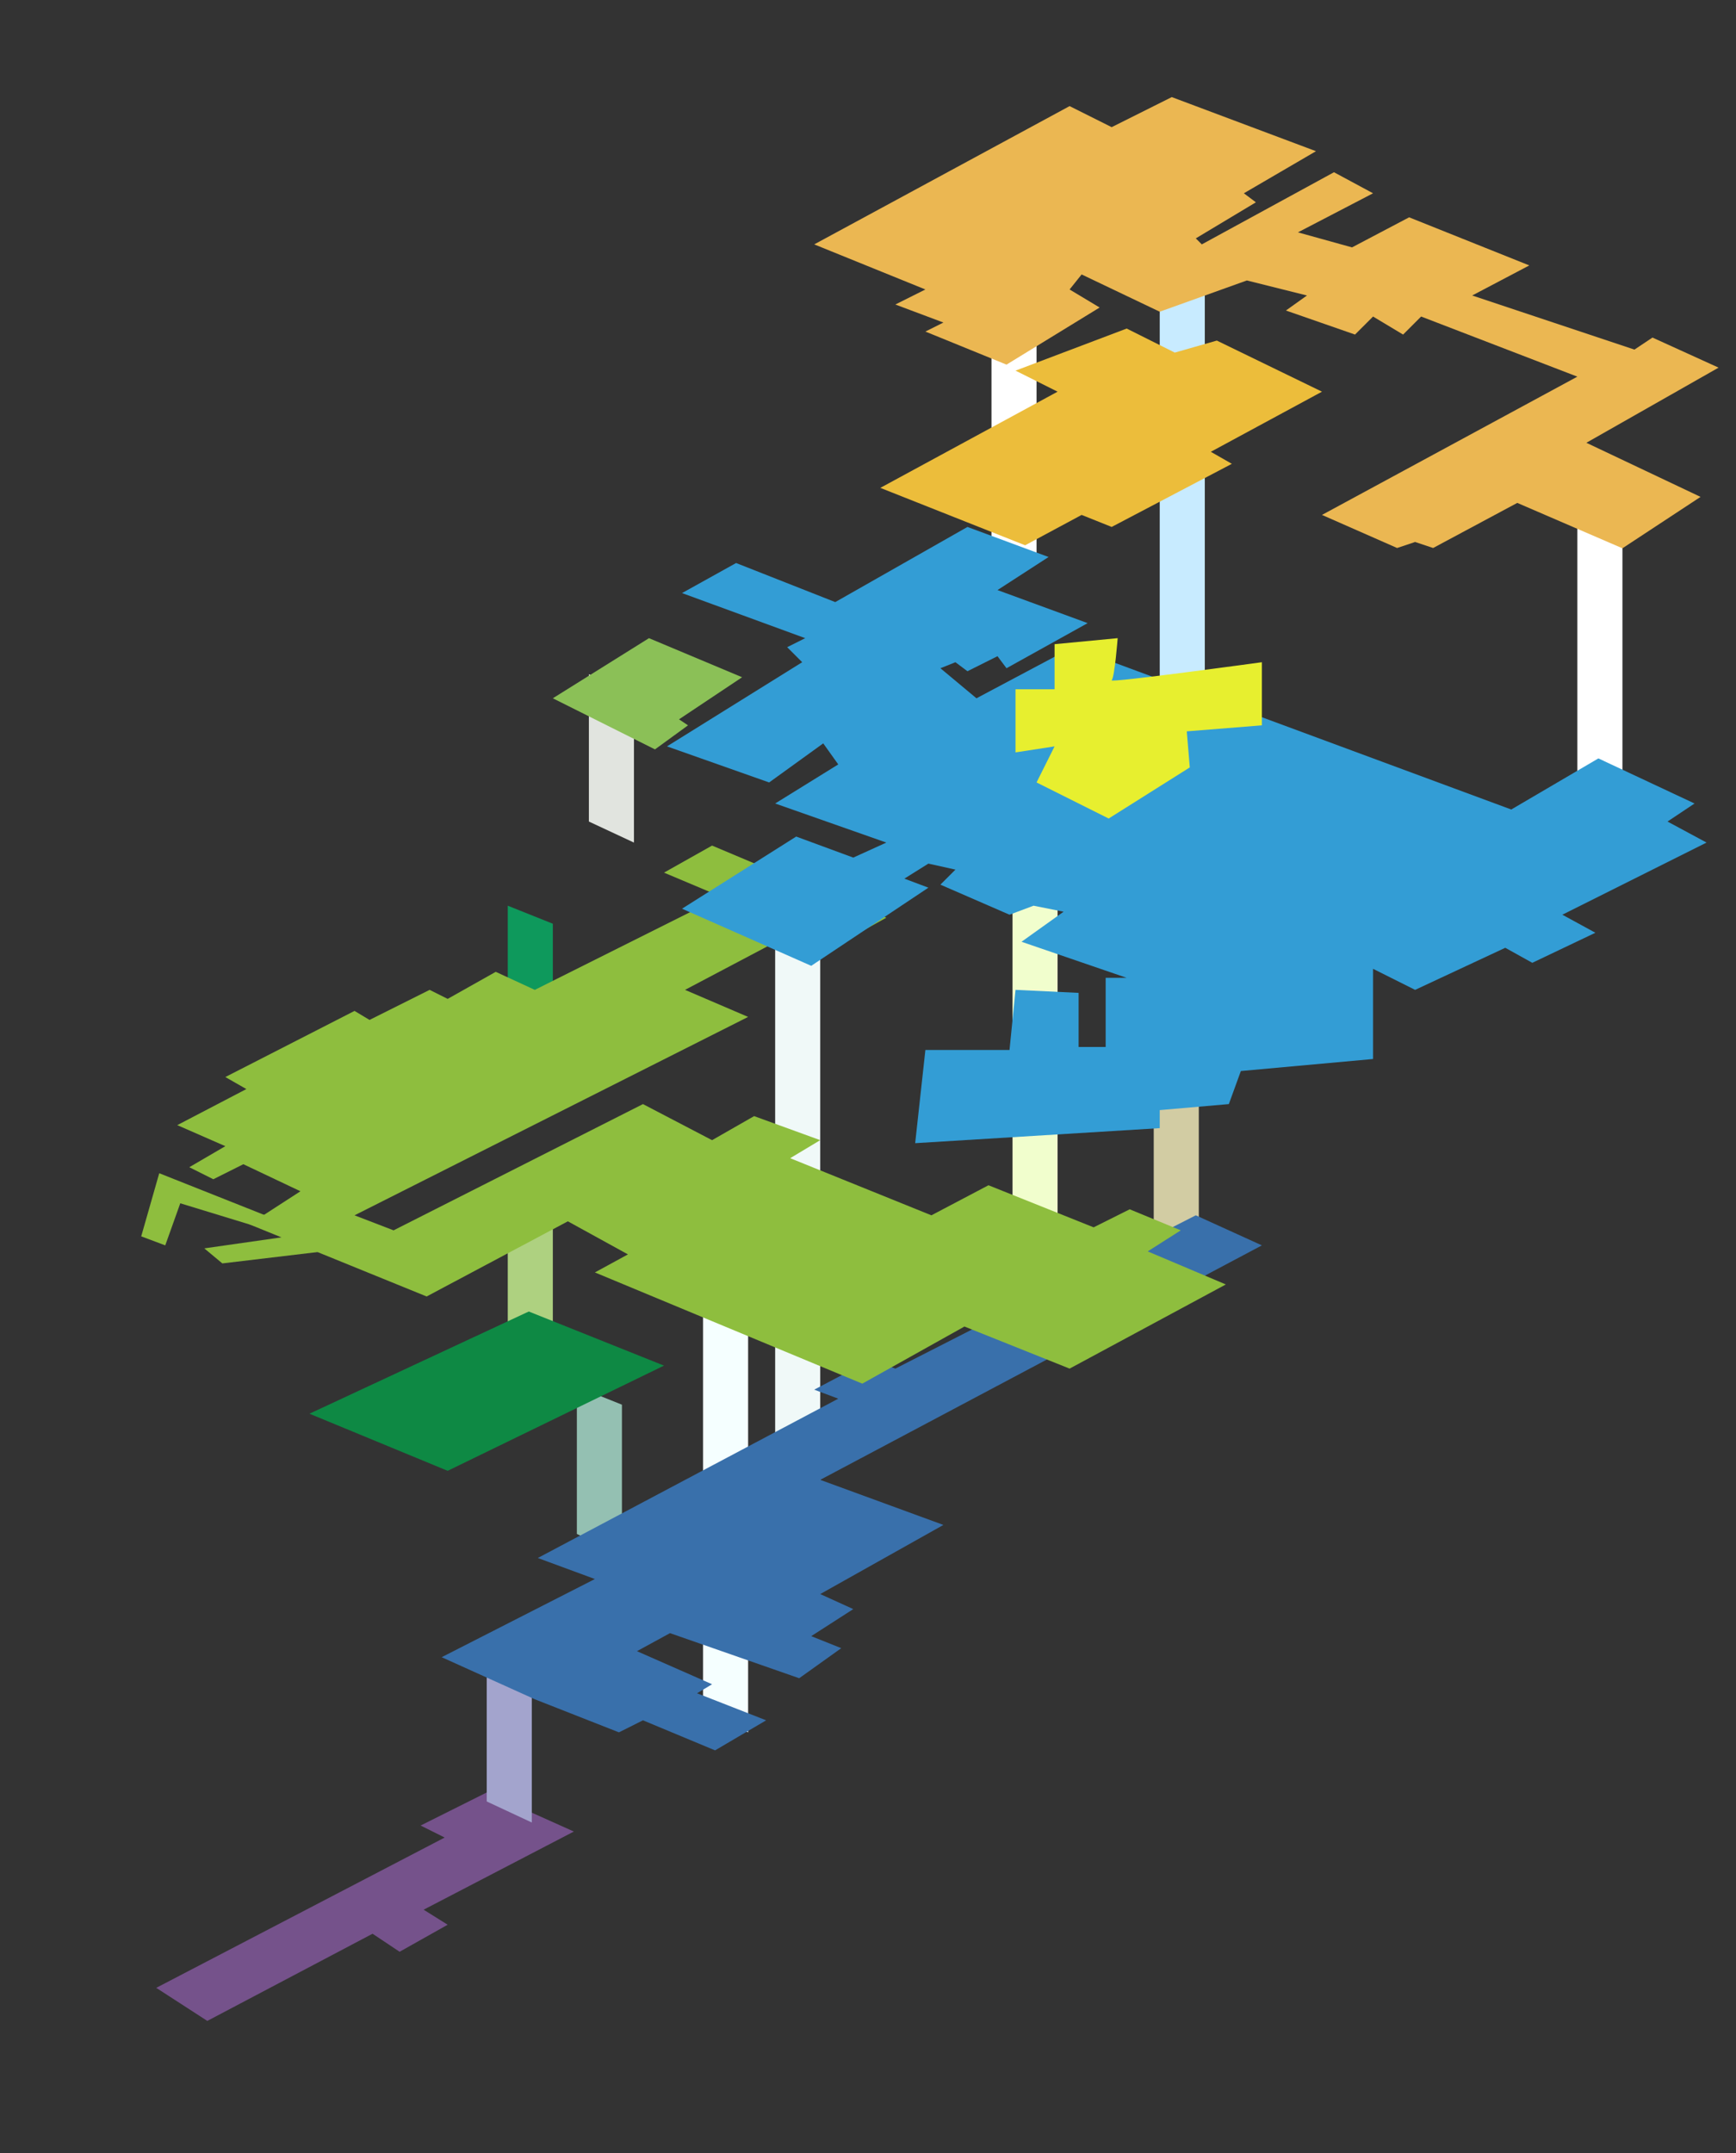 <?xml version="1.0" encoding="utf-8"?>
<!-- Generator: Adobe Illustrator 21.1.0, SVG Export Plug-In . SVG Version: 6.00 Build 0)  -->
<svg version="1.1" xmlns="http://www.w3.org/2000/svg" xmlns:xlink="http://www.w3.org/1999/xlink" x="0px" y="0px" width="577.8px"
	 height="716.3px" viewBox="0 0 577.8 716.3" style="enable-background:new 0 0 577.8 716.3;" xml:space="preserve">
<rect x="0" y="0" width="577.8" height="716.3" fill="#333333" stroke="none"/>
<style type="text/css">
	.st0{fill:#75528B;}
	.st1{fill:#A3A4CD;}
	.st2{fill:#F5FFFF;}
	.st3{fill:#F0F9F8;}
	.st4{fill:#94C0B2;}
	.st5{fill:#AED180;}
	.st6{fill:#0E995C;}
	.st7{fill:#FFFFFF;}
	.st8{fill:#C8EBFF;}
	.st9{fill:#D2CCA3;}
	.st10{fill:#F1FECD;}
	.st11{fill:#E1E4DF;}
	.st12{fill:#ECBD3B;}
	.st13{fill:#8EBE3E;}
	.st14{fill:#3970AB;}
	.st15{fill:#0E8944;}
	.st16{fill:#339DD5;}
	.st17{fill:#EBB752;}
	.st18{fill:#E7EF2F;}
	.st19{fill:#8BC057;}
</style>
<g id="Layer_4">
	<polygon class="st0" points="52,661.3 148,611.3 140,607.3 162,596.3 191,609.3 141,635.3 149,640.3 133,649.3 124,643.3 69,672.3 
			"/>
	<polygon class="st1" points="162,599.3 162,550.3 177,556.3 177,606.3 	"/>
	<polygon class="st2" points="234,569.3 234,413.3 249,419.3 249,576.3 	"/>
	<polygon class="st3" points="258,504.3 258,289.3 273,295.3 273,511.3 	"/>
	<polygon class="st4" points="192,510.3 192,461.3 207,467.3 207,517.3 	"/>
	<polygon class="st5" points="169,451.3 169,402.3 184,408.3 184,458.3 	"/>
	<polygon class="st6" points="169,350.3 169,301.3 184,307.3 184,357.3 	"/>
	<polygon class="st7" points="330,180.3 330,105.3 345,111.3 345,187.3 	"/>
	<polygon class="st8" points="386,234.3 386,88.3 401,94.3 401,241.3 	"/>
	<polygon class="st7" points="525,266.3 525,157.3 540,163.3 540,273.3 	"/>
	<polygon class="st9" points="384,423.3 384,314.3 399,320.3 399,430.3 	"/>
	<polygon class="st10" points="337,404.3 337,261.3 352,267.3 352,411.3 	"/>
	<polygon class="st11" points="196,273.3 196,224.3 211,230.3 211,280.3 	"/>
	<polygon class="st12" points="403,150.3 440,130.3 405,113.3 391,117.3 375,109.3 338,123.3 352,130.3 293,162.3 341.2,181.4 
		360,171.3 370,175.3 410,154.3 	"/>
	<polygon class="st13" points="53,390.3 47,411.3 55,414.3 60,400.3 96,411.3 68,415.3 74,420.3 116,415.3 	"/>
</g>
<g id="Layer_2">
	<polygon class="st14" points="178,565.3 206,576.3 214,572.3 238,582.3 255,572.3 232,563.3 237,560.3 212,549.3 223,543.3 
		266,558.3 280,548.3 270,544.3 284,535.3 273,530.3 314,507.3 273,492.3 420,414.3 398,404.3 298,455.3 290,452.3 271,462.3 
		279,465.3 179,518.3 198,525.3 147,551.3 	"/>
</g>
<g id="Layer_3">
	<polygon class="st15" points="103,470.3 149,489.3 221,454.3 176,436.3 	"/>
</g>
<g id="Layer_5">
	<polygon class="st13" points="142,431.3 189,406.3 209,417.3 198,423.3 287,460.3 321,441.3 356,455.3 408,427.3 382,416.3 
		393,409.3 376,402.3 364,408.3 329,394.3 310,404.3 263,385.3 273,379.3 251,371.3 237,379.3 214,367.3 131,409.3 118,404.3 
		249,338.3 228,329.3 264,310.3 277,315.3 295,305.3 284,300.3 290,297.3 263,285.3 256,289.3 237,281.3 221,290.3 240,298.3 
		178,329.3 165,323.3 149,332.3 143,329.3 123,339.3 118,336.3 75,358.3 82,362.3 59,374.3 75,381.3 63,388.3 71,392.3 81,387.3 
		100,396.3 83,407.3 	"/>
</g>
<g id="Layer_6">
	<polygon class="st16" points="270,321.3 309,295.3 301,292.3 309,287.3 318,289.3 313,294.3 336,304.3 344,301.3 354,303.3 
		340,313.3 375,325.3 368,325.3 368,348.3 359,348.3 359,330.3 338,329.3 336,349.3 308,349.3 304.6,380.3 386,375.3 386,369.3 
		409,367.3 413,356.3 457,352.3 457,322.3 471,329.3 501,315.3 510,320.3 531,310.3 520,304.3 568,280.3 555,273.3 564,267.3 
		532,252.3 503,269.3 357,215.3 325,232.3 313,222.3 318,220.3 322,223.3 332,218.3 335,222.3 362,207.3 332,196.3 349,185.3 
		322,175.3 278,200.3 245,187.3 227,197.3 268,212.3 262,215.3 267,220.3 222,248.3 256,260.3 274,247.3 279,254.3 258,267.3 
		295,280.3 284,285.3 265,278.3 227,302.3 	"/>
</g>
<g id="Layer_7">
	<polygon class="st17" points="473,105.3 525,125.3 440,171.3 465,182.3 471,180.3 477,182.3 505,167.3 540,182.4 566,165.3 
		528,147.3 572,122.3 550,112.3 544,116.3 490,98.3 509,88.3 469,72.3 450,82.3 432,77.3 457,64.3 444,57.3 400,81.3 398,79.3 
		418,67.3 414,64.3 438,50.3 390,32.3 370,42.3 356,35.3 271,81.3 308,96.3 298,101.3 314,107.3 308,110.3 335,121.3 366,102.3 
		356,96.3 360,91.3 386,103.7 415,93.3 435,98.3 428,103.3 451,111.3 457,105.3 467,111.3 	"/>
</g>
<g id="Layer_8">
	<path class="st18" d="M345,260.3l24,12l27-17l-1-12l25-2v-21c0,0-51,7-50,6s2-14,2-14l-21,2v15h-13v21l13-2L345,260.3z"/>
</g>
<g id="Layer_9">
	<polygon class="st19" points="184,232.3 216,212.3 247,225.3 226,239.3 229,241.3 218,249.3 	"/>
</g>
</svg>
